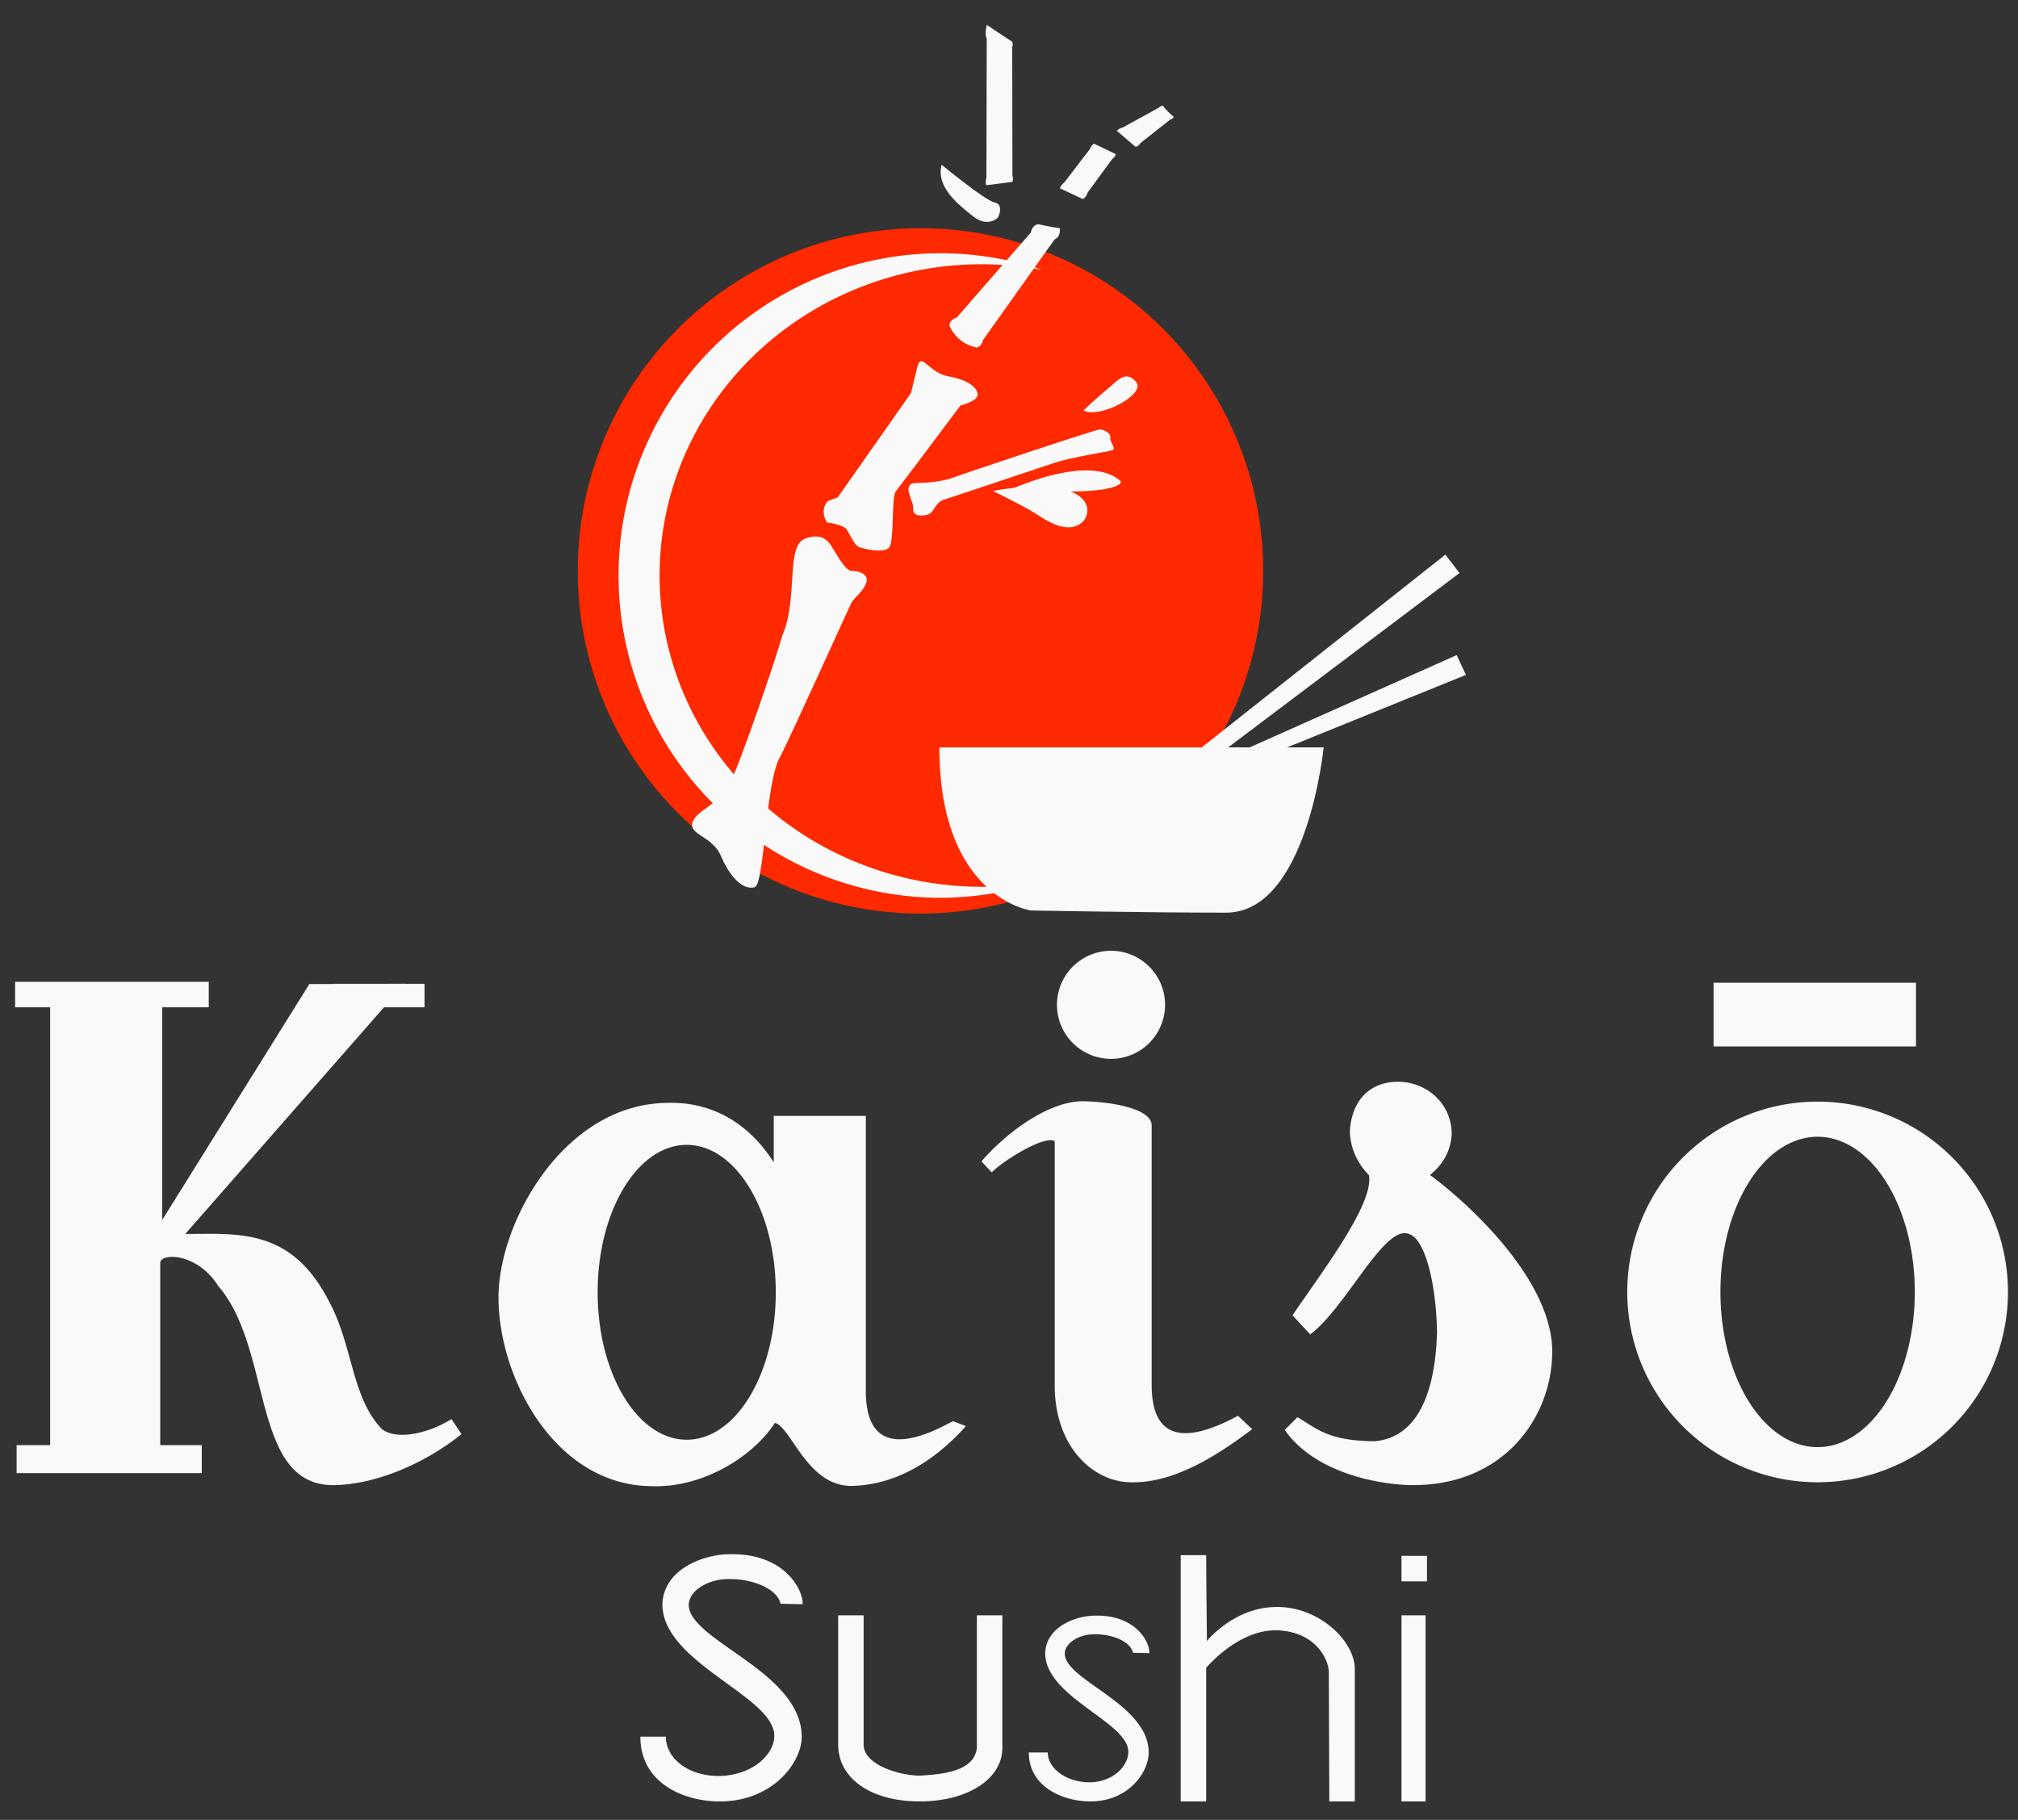 <?xml version="1.0" encoding="UTF-8" standalone="no"?>
<!-- Created with Inkscape (http://www.inkscape.org/) -->

<svg
   xmlns:dc="http://purl.org/dc/elements/1.1/"
   xmlns:cc="http://creativecommons.org/ns#"
   xmlns:rdf="http://www.w3.org/1999/02/22-rdf-syntax-ns#"
   xmlns:svg="http://www.w3.org/2000/svg"
   xmlns="http://www.w3.org/2000/svg"
   xmlns:sodipodi="http://sodipodi.sourceforge.net/DTD/sodipodi-0.dtd"
   xmlns:inkscape="http://www.inkscape.org/namespaces/inkscape"
   width="510"
   height="460"
   viewBox="0 0 134.938 121.708"
   version="1.1"
   id="svg8"
   inkscape:version="0.92.4 (5da689c313, 2019-01-14)"
   sodipodi:docname="kaiso.svg">
  <rect x="0" y="0" width="134.938" height="121.708" fill="#333333" stroke="none"/>
  <defs
     id="defs2" />
  <sodipodi:namedview
     id="base"
     pagecolor="#ffffff"
     bordercolor="#666666"
     borderopacity="1.0"
     inkscape:pageopacity="0.0"
     inkscape:pageshadow="2"
     inkscape:zoom="0.7"
     inkscape:cx="305.43272"
     inkscape:cy="180.86666"
     inkscape:document-units="mm"
     inkscape:current-layer="layer2"
     showgrid="false"
     inkscape:window-width="1366"
     inkscape:window-height="705"
     inkscape:window-x="-8"
     inkscape:window-y="-8"
     inkscape:window-maximized="1"
     showguides="true"
     inkscape:guide-bbox="true"
     units="px" />
  <g
     inkscape:groupmode="layer"
     id="layer2"
     inkscape:label="draw"
     transform="translate(0,-175.292)">
    <g
       id="g1062"
       transform="translate(-40.348,101.219)">
      <g
         id="g1054">
        <g
           id="g946">
          <circle
             r="22.918"
             cy="112.25"
             cx="101.897"
             id="path861"
             style="opacity:1;fill:#ff2900;fill-opacity:1;stroke:none;stroke-width:0.1;stroke-linecap:round;stroke-linejoin:round;stroke-miterlimit:4;stroke-dasharray:none;stroke-dashoffset:0;stroke-opacity:1;paint-order:stroke markers fill" />
          <path
             inkscape:connector-curvature="0"
             id="path861-8"
             transform="scale(0.265)"
             d="m 389.666,343.428 a 81.329,81.329 0 0 0 -81.328,81.33 81.329,81.329 0 0 0 81.328,81.328 81.329,81.329 0 0 0 25.467,-4.197 81.332,78.554 0 0 1 -15.113,1.422 81.332,78.554 0 0 1 -81.33,-78.553 81.332,78.554 0 0 1 81.33,-78.555 81.332,78.554 0 0 1 15.268,1.436 81.329,81.329 0 0 0 -25.621,-4.211 z"
             style="opacity:1;fill:#f9f9f9;fill-opacity:1;stroke:none;stroke-width:0.353;stroke-linecap:round;stroke-linejoin:round;stroke-miterlimit:4;stroke-dasharray:none;stroke-dashoffset:0;stroke-opacity:1;paint-order:stroke markers fill" />
        </g>
        <path
           inkscape:connector-curvature="0"
           style="fill:#f9f9f9;stroke:none;stroke-width:1px;stroke-linecap:butt;stroke-linejoin:miter;stroke-opacity:1"
           d="m 401.244,285.793 c -0.172,1.114 -0.51,2.172 -0.006,3.512 l -0.078,34.955 c -0.147,0.583 -0.299,1.644 -0.004,2.008 l 6.566,-0.85 c 0.118,-0.515 0.228,-1.03 -0.004,-1.604 l -0.049,-32.5 c 0.228,-0.42 0.105,-0.841 -0.016,-1.262 -2.147,-1.389 -6.408,-4.26 -6.408,-4.26 z m 44.426,20.344 c -0.425,0.13 -0.773,0.311 -1.02,0.561 l -9.09,4.998 c -0.925,0.147 -1.498,0.824 -1.498,0.824 l 4.732,4.062 c 0,0 0.884,-0.21 1.189,-0.93 l 7.607,-5.998 c 0.322,-0.065 0.67,-0.298 0.846,-0.617 -1.019,-0.935 -2.091,-1.851 -2.768,-2.9 z m -17.367,9.643 c -0.46,0.293 -0.815,0.689 -0.979,1.279 l -6.518,8.51 c -0.622,0.404 -0.838,0.944 -1.119,1.461 l 5.803,2.723 c 0,0 1.017,-0.579 1.164,-1.59 l 6.236,-8.514 c 0.653,-0.456 0.739,-0.657 0.904,-1.236 z m -38.447,5.311 c -1.452,5.556 3.977,9.85 7.828,12.943 3.851,3.094 6.377,0.379 6.377,0.379 0,0 1.705,-3.221 -0.82,-3.789 -2.525,-0.568 -13.385,-9.533 -13.385,-9.533 z m 24.342,15.002 c -0.615,0.086 -1.544,0.592 -1.826,2.096 l -18.711,21.475 c -0.887,0.253 -1.597,0.786 -1.875,1.875 0,0 1.518,4.599 6.965,5.715 0,0 1.336,-0.464 1.518,-1.875 l 18.074,-25.414 c 1.405,-0.71 1.344,-1.882 1.367,-2.846 -2.344,-0.342 -3.922,-0.683 -5.512,-1.025 z m -29.328,34.611 c -0.08,-0.012 -0.158,-0.012 -0.232,0.002 -0.396,0.074 -0.709,0.543 -0.977,1.637 l -1.518,6.338 -18.482,26.34 -2.588,0.982 c -1.25,1.548 -1.311,3.334 -0.18,5.357 0,0 4.197,0.447 5.09,1.875 0.893,1.429 1.875,3.929 3.125,4.375 1.25,0.446 6.161,1.606 7.5,0.088 1.339,-1.518 0.535,-12.767 1.695,-14.195 1.161,-1.429 16.34,-21.697 16.34,-21.697 0,0 4.374,-0.982 4.285,-2.768 -0.089,-1.786 -2.41,-3.66 -7.41,-4.553 -3.516,-0.628 -5.442,-3.596 -6.648,-3.781 z m 51.689,3.816 c -1.637,-0.022 -3.148,1.79 -4.971,3.266 -2.652,2.147 -5.936,5.303 -5.936,5.303 4.007,2.225 15.941,-4.087 13.26,-7.197 -0.838,-0.972 -1.609,-1.361 -2.354,-1.371 z m -6.736,13.357 c -1.071,0 -34.911,11.339 -36.965,12.143 -2.054,0.804 -5.982,1.34 -8.035,1.34 -2.054,0 -2.68,0.268 -2.68,0.268 -1.786,1.429 0.714,4.286 0.535,6.34 -0.179,2.054 2.68,1.784 3.93,1.338 1.25,-0.446 1.696,-3.035 3.75,-3.66 2.054,-0.625 23.75,-7.946 28.125,-9.375 4.375,-1.429 13.393,-2.768 14.465,-3.125 1.071,-0.357 -0.805,-2.322 -0.537,-3.215 0.268,-0.893 -1.516,-2.053 -2.588,-2.053 z m -3.562,10.348 c -7.009,0.025 -14.973,3.113 -17.939,4.371 -1.716,0.193 -3.524,0.444 -5.521,0.822 0,0 7.882,3.845 10.732,5.682 2.85,1.837 8.459,5.683 12.121,1.895 1.854,-2.403 1.235,-5.626 -3.139,-7.418 13.418,-0.227 12.576,-2.574 12.576,-2.574 -2.21,-2.059 -5.394,-2.79 -8.83,-2.777 z m -68.455,16.682 c -0.732,0.037 -1.544,0.222 -2.447,0.561 -4.911,1.875 -1.608,14.999 -5.715,24.463 -1.518,5.536 -10.358,31.607 -13.215,37.232 -2.857,5.625 -8.659,6.875 -9.463,10 -0.804,3.125 5.092,3.34 7.234,8.43 2.143,5.089 5.504,8.672 8.479,7.82 2.541,-0.915 2.615,-25.809 6.32,-32.719 2.559,-4.771 17.609,-38.174 18.145,-39.156 0.536,-0.982 3.214,-3.035 3.75,-5.178 0.536,-2.143 -2.232,-2.768 -3.75,-2.768 -1.518,0 -3.661,-3.929 -5.09,-6.25 -0.893,-1.451 -2.031,-2.292 -3.543,-2.424 -0.227,-0.02 -0.461,-0.024 -0.705,-0.012 z m 159.16,4.578 -61.467,48.648 h -66.213 c 0,37.968 23.037,41.146 23.037,41.146 0,0 28.749,0.562 49.285,0.562 20.536,0 24.643,-41.709 24.643,-41.709 h -9.225 l 45.117,-18.291 -2.32,-5 -52.254,23.291 h -5.412 l 58.379,-44.006 z"
           transform="scale(0.265)"
           id="path829" />
        <path
           inkscape:connector-curvature="0"
           style="opacity:1;fill:#f9f9f9;fill-opacity:1;stroke:none;stroke-width:0.351;stroke-linecap:round;stroke-linejoin:round;stroke-miterlimit:4;stroke-dasharray:none;stroke-dashoffset:0;stroke-opacity:1;paint-order:stroke markers fill"
           d="m 432.598,519.459 a 13.637,13.637 0 0 0 -13.637,13.637 13.637,13.637 0 0 0 13.637,13.637 13.637,13.637 0 0 0 13.637,-13.637 13.637,13.637 0 0 0 -13.637,-13.637 z m -276.529,7.828 v 6.439 h 8.84 v 110.486 h -8.461 v 7.07 h 46.719 v -7.07 H 192.688 V 598.25 c -0.015,-2.567 9.217,-2.735 14.646,5.809 13.744,15.96 8.25,49.666 28.537,50.256 10.635,0.065 23.367,-5.256 32.83,-12.881 l -2.525,-3.787 c -5.663,3.521 -13.654,5.481 -17.553,2.525 -7.639,-7.907 -7.348,-21.102 -13.258,-32.072 C 225.742,589.203 212.203,590.951 199,590.928 l 50.146,-57.201 H 259.375 v -5.939 h -4.84 l 0.018,-0.019 -5.27,0.019 h -12.676 v 0.047 l -6.293,0.023 -37.123,59.533 v -53.664 h 11.744 v -6.439 z m 428.574,0.232 v 16.072 h 51.072 v -16.072 z m -79.643,25 c -5.904,-0.048 -11.583,3.509 -12.143,12.5 0.172,4.497 1.956,8.089 4.82,11.072 1.306,7.187 -11.638,24.113 -19.285,35.357 l 4.465,4.82 c 9.24,-6.866 18.998,-28.532 25.219,-25.201 4.012,1.587 6.641,13.342 6.781,24.762 -0.474,15.515 -5.068,26.463 -15.75,27.404 -11.394,-0.116 -14.091,-2.85 -19.465,-6.072 l -3.215,3.215 c 8.14,11.601 25.618,13.966 32.5,13.928 23.021,-0.015 35.174,-17.405 35,-34.107 -0.335,-18.144 -21.507,-37.292 -30.836,-44.156 3.234,-2.664 5.255,-5.929 5.48,-10.486 C 518.406,557.449 511.649,552.453 505,552.52 Z m -79.732,4.91 c -8.849,0.159 -19.39,8.24 -25.357,15.18 l 2.59,2.768 c 2.801,-2.867 13.289,-9.471 15.893,-7.857 v 62.322 c 0.344,15.603 10.322,23.84 19.465,23.75 10.919,0.181 21.93,-7.054 30.357,-13.393 l -3.572,-3.395 c -13.816,7.455 -21.661,5.705 -21.785,-7.5 v -65.893 c -0.181,-4.11 -9.997,-5.876 -17.59,-5.982 z m 185.625,0.096 a 48.031,48.031 0 0 0 -48.031,48.029 48.031,48.031 0 0 0 48.031,48.031 48.031,48.031 0 0 0 48.031,-48.031 48.031,48.031 0 0 0 -48.031,-48.029 z m -288.4,0.311 c -0.669,-0.018 -1.342,-0.016 -2.021,0.008 -26.089,0.381 -42.542,30.399 -42.426,49.246 0.059,20.313 14.354,47.321 38.639,47.477 12.419,0.488 25.228,-6.995 31.123,-15.973 4.168,1.192 8.209,16.109 19.447,15.908 13.108,-0.282 23.044,-8.7 28.727,-15.088 l -3.283,-1.262 c -7.122,3.906 -21.678,10.677 -21.971,-7.072 v -69.953 h -23.234 v 11.719 c -6.184,-9.71 -14.971,-14.735 -25,-15.01 z m 288.4,8.553 a 24.523,39.166 0 0 1 24.523,39.166 24.523,39.166 0 0 1 -24.523,39.166 24.523,39.166 0 0 1 -24.523,-39.166 24.523,39.166 0 0 1 24.523,-39.166 z m -285.357,2.051 c 12.411,2e-4 22.473,16.657 22.473,37.205 2e-5,20.548 -10.061,37.205 -22.473,37.205 -12.411,-1.9e-4 -22.473,-16.657 -22.473,-37.205 -2e-5,-20.548 10.061,-37.205 22.473,-37.205 z m 11.102,103.303 c -6.581,-0.071 -16.908,3.633 -17.238,12.561 -0.088,14.844 28.242,23.255 28.221,33.209 0.103,4.501 -5.153,9.936 -13.688,10.188 -7.927,0.117 -13.643,-4.361 -13.664,-9.912 h -6.428 c -0.027,11.564 10.729,16.34 20.045,16.34 13.172,0 20.551,-9.614 20.668,-16.16 0.117,-16.588 -28.323,-24.282 -28.512,-33.42 0.06,-3.713 5.09,-6.573 9.959,-6.529 6.037,-0.147 12.407,2.4 13.197,6.223 l 5.607,0.125 c 0.033,-4.17 -5.008,-12.821 -18.168,-12.623 z m 113.541,0.242 v 62.143 h 6.43 v -33.715 c 0.096,-0.115 8.121,-9.678 17.758,-9.461 9.699,0.218 13.186,7.252 13.186,10.619 l 0.127,32.557 h 6.43 v -33.518 c -0.087,-7.049 -9.087,-15.66 -19.742,-15.551 -10.744,0.019 -17.574,8.592 -17.574,8.592 -0.075,-7.494 -0.155,-14.17 -0.184,-21.666 z m 55.715,0.178 v 6.43 h 6.43 v -6.43 z m -142.143,15 V 719.625 h 0.068 l -0.068,0.033 c -0.06,8.684 8.302,14.469 20.486,14.469 12.6,0 21.029,-5.939 20.941,-13.602 V 687.162 H 398.75 v 33.363 c -0.524,5.927 -8.386,6.762 -14.387,7.088 -4.861,0.016 -14.338,-2.64 -14.186,-7.955 l -0.1,-0.033 h 0.1 v -32.463 z m 142.143,0 v 46.965 h 6.072 v -46.965 z m -77.098,0.078 c -4.889,-0.053 -12.56,2.724 -12.805,9.42 -0.065,11.133 20.979,17.441 20.963,24.906 0.077,3.376 -3.529,7.55 -9.527,7.738 -5.888,0.088 -10.774,-3.368 -10.789,-7.531 h -4.775 c -0.019,8.672 8.609,12.353 15.529,12.354 9.604,0 14.628,-7.312 14.715,-12.221 0.087,-12.441 -21.04,-18.209 -21.18,-25.062 0.045,-2.785 3.78,-4.93 7.396,-4.896 4.484,-0.11 9.217,1.799 9.805,4.666 l 4.166,0.094 c 0.026,-3.128 -3.722,-9.615 -13.498,-9.467 z"
           transform="scale(0.265)"
           id="path894" />
      </g>
    </g>
  </g>
</svg>
